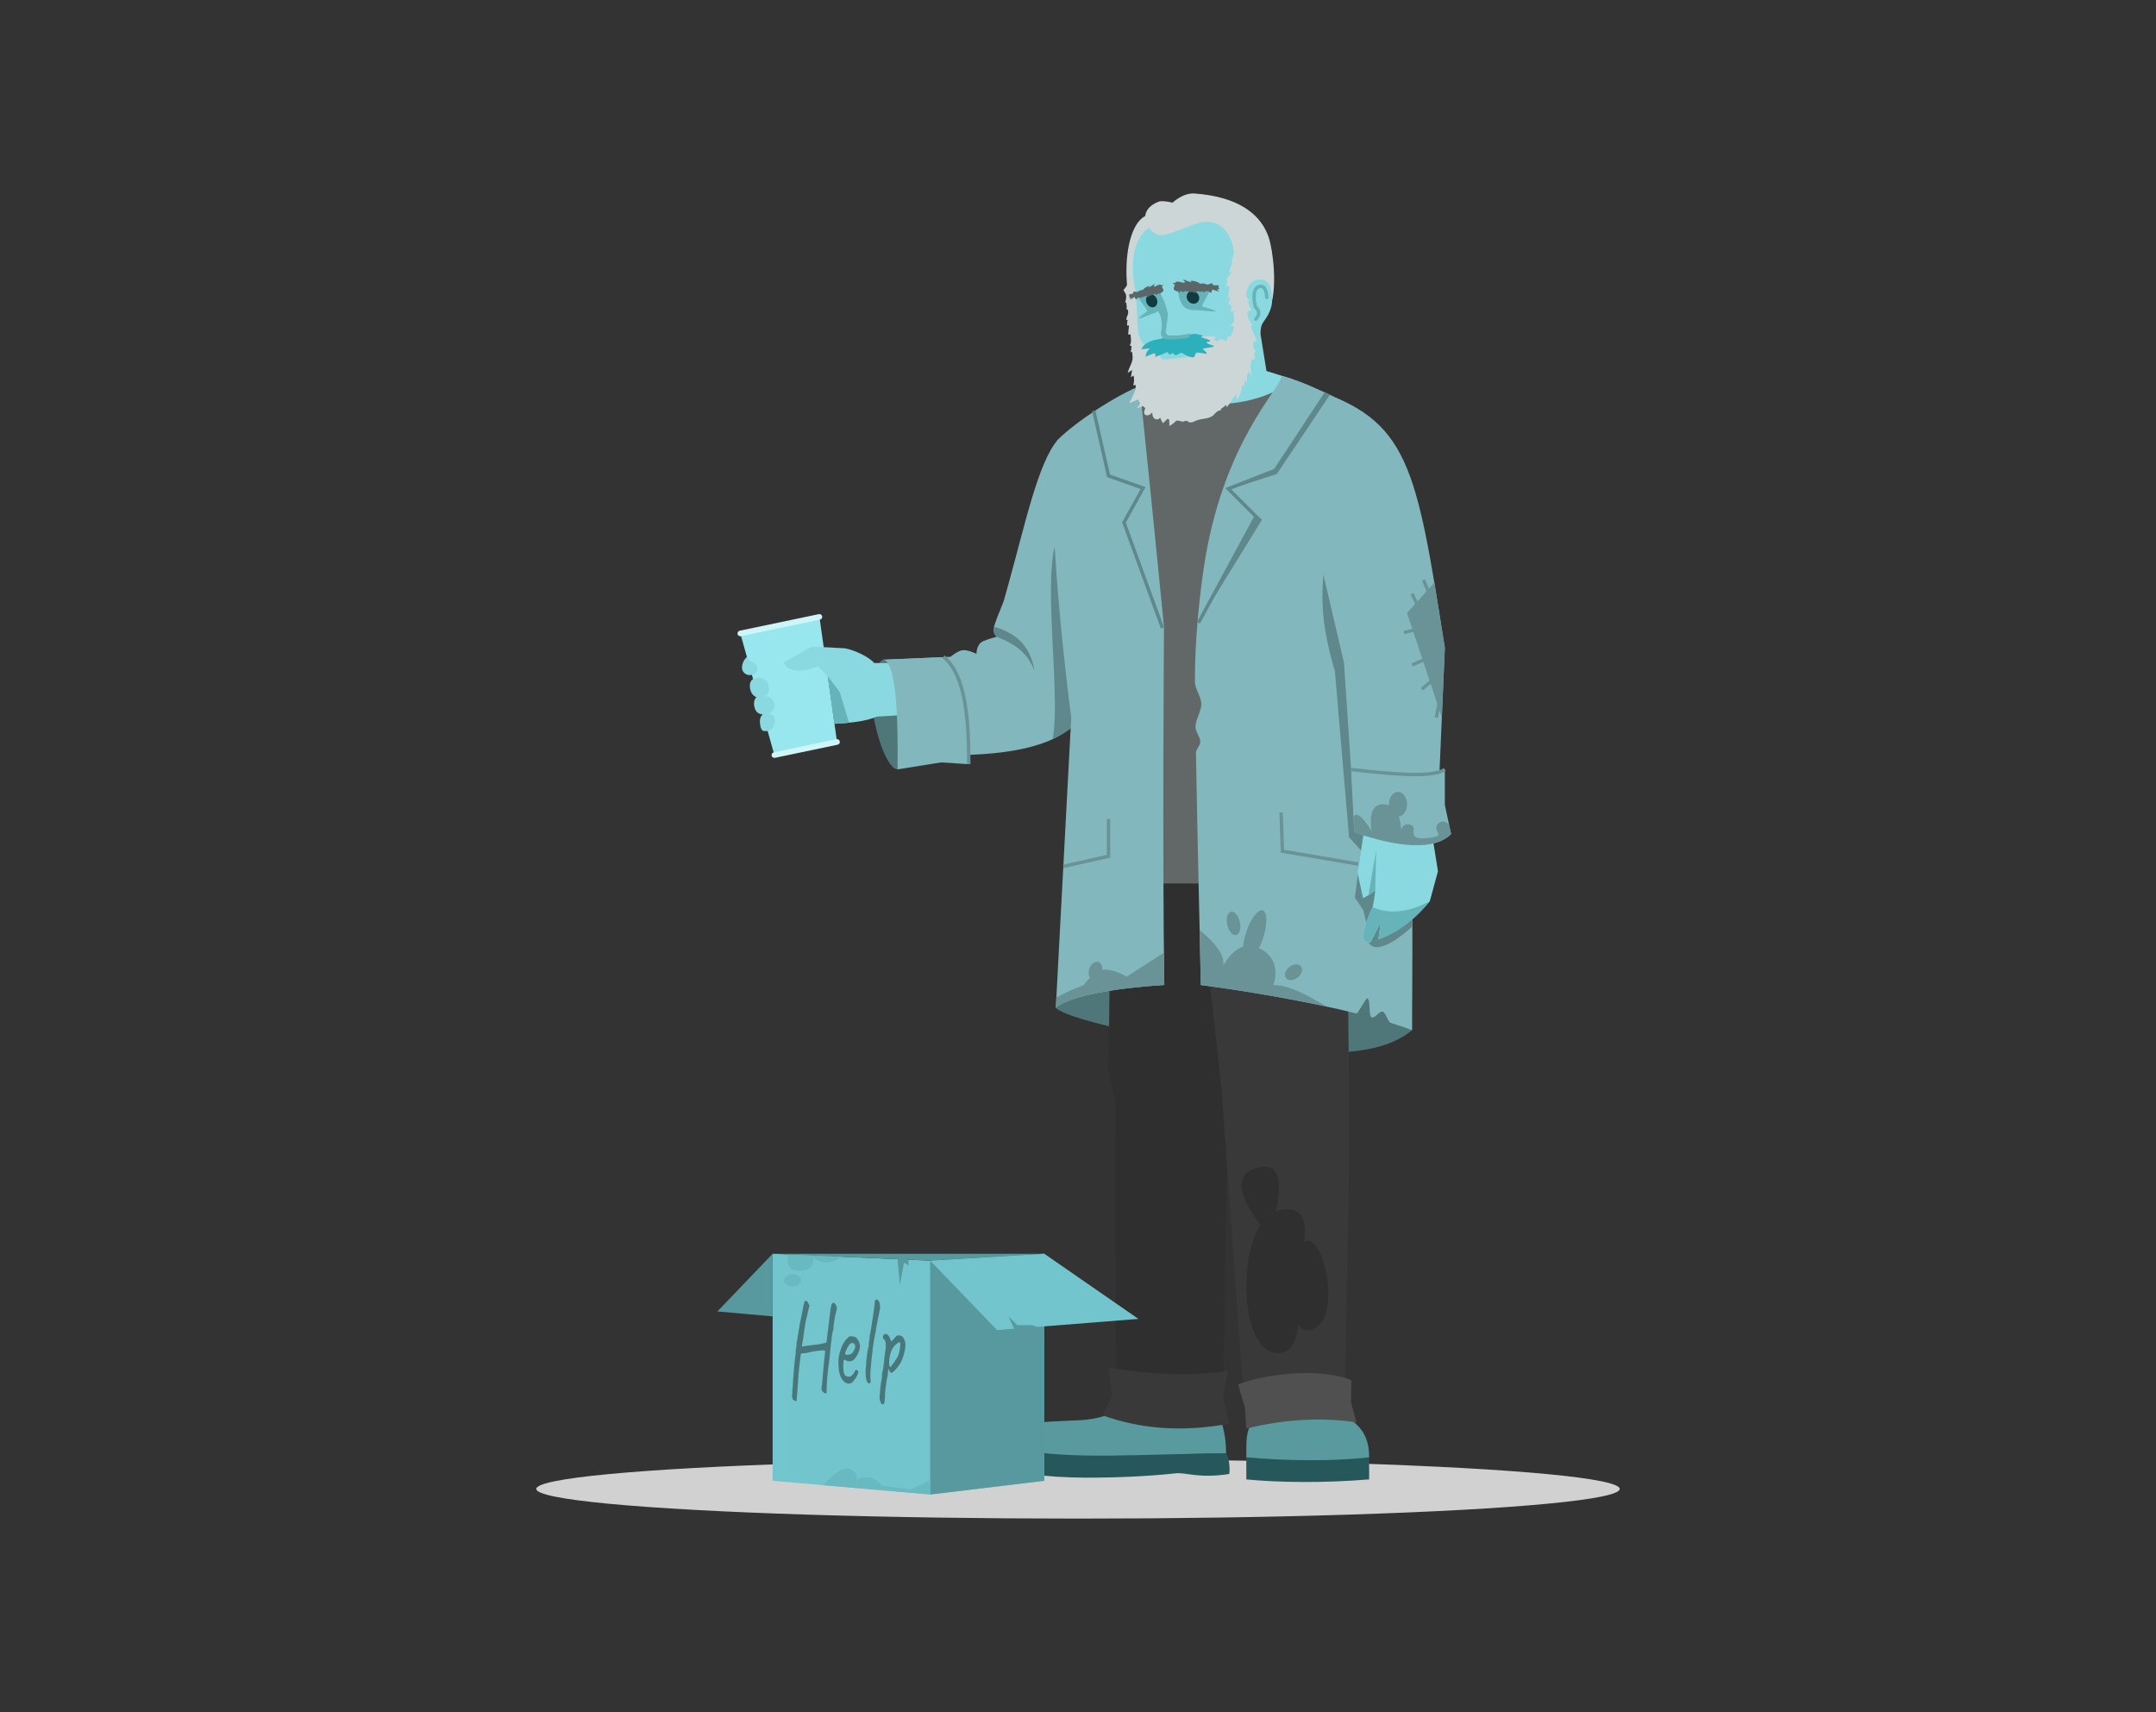 <svg xmlns="http://www.w3.org/2000/svg" enable-background="new 0 0 6297 5000" viewBox="0 0 6297 5000" id="Homelessmanbegformoney"><rect x="0" y="0" width="6297" height="5000" fill="#333333" stroke="none"/><g fill="#000000" class="color000000 svgShape"><g fill="#000000" class="color000000 svgShape"><ellipse cx="3148.5" cy="4348.323" fill="#d1d1d1" rx="1582.204" ry="86.677" class="colord1d1d1 svgShape"></ellipse></g><g fill="#000000" class="color000000 svgShape"><g fill="#000000" class="color000000 svgShape"><g fill="#000000" class="color000000 svgShape"><g fill="#000000" class="color000000 svgShape"><path fill="#82b8bd" d="M3237.695,1840.697l-147.077-557.614c-58.003,64.866-96.975,249.325-143.533,416.387
						c-4.75,17.045-10.246,36.092-15.042,54.157c-1.498,5.645-20.035,49.632-23.966,61.79c-4.797,14.835-11.745,29.72,2.825,44.289
						c0,0-22.632,5.465-39.968,13.076c-17.335,7.611-19.656,32.745-18.547,36.938c0,0-25.6-12.835-40.979-10.797
						c-15.38,2.035-35.278,19.253-35.278,19.253l-197.67,8.51c50.644-1.39,127.651,140.443,137.267,276.314
						c0,0,281.962,21.159,399.324-68.364c74.267-56.651,107.021-122.349,122.48-205.422L3237.695,1840.697z" class="colorbd9e82 svgShape"></path></g><g fill="#000000" class="color000000 svgShape"><path fill="#5e888c" d="M3074.488,2158.632c28.988-149.668-53.264-591.679,44.843-622.23l91.803,480.292
						C3190.172,2087.133,3126.674,2134.307,3074.488,2158.632z" class="color8c6f5e svgShape"></path></g></g><g fill="#000000" class="color000000 svgShape"><path fill="#5e888c" d="M2910.902,1859.705c56.573,22.328,89.029,46.6,110.322,98.825
					c-11.953-76.657-58.675-111.165-117.76-128.266C2899.777,1844.661,2904.467,1852.832,2910.902,1859.705z" class="color8c6f5e svgShape"></path></g><g fill="#000000" class="color000000 svgShape"><path fill="#4f777a" d="M2578.46,1926.688c142.416,10.721,104.834,267.439,43.028,320.18
					C2574.862,2246.876,2502.522,1977.694,2578.46,1926.688z" class="color7a5c4f svgShape"></path></g><g fill="#000000" class="color000000 svgShape"><g fill="#000000" class="color000000 svgShape"><path fill="#8bd9e0" d="M2487.548,1934.679c7.406,2.533,208.608,2.038,216.418,1.512
						c28.558-1.921,27.162,147.116,22.188,146.75l-220.17,13.073L2487.548,1934.679z" class="colore09c8b svgShape"></path></g><g fill="#000000" class="color000000 svgShape"><g fill="#000000" class="color000000 svgShape"><g fill="#000000" class="color000000 svgShape"><polygon fill="#99e7ee" points="2444.723 2166.858 2261.745 2205.181 2162.239 1849.95 2393.321 1801.553" class="coloreec099 svgShape"></polygon></g><g fill="#000000" class="color000000 svgShape"><path fill="#cef5f8" d="M2261.734,2213.374c-3.792,0-7.198-2.653-8.01-6.514c-0.924-4.432,1.911-8.772,6.338-9.701
								l182.981-38.318c4.447-0.919,8.767,1.916,9.701,6.338c0.923,4.432-1.911,8.771-6.338,9.7l-182.981,38.318
								C2262.858,2213.315,2262.292,2213.374,2261.734,2213.374z" class="colorf8e8ce svgShape"></path></g><g fill="#000000" class="color000000 svgShape"><path fill="#cef5f8" d="M2162.227,1858.144c-3.792,0-7.199-2.653-8.01-6.514c-0.923-4.428,1.911-8.772,6.338-9.7
								l231.083-48.396c4.422-0.924,8.771,1.916,9.7,6.338c0.924,4.427-1.911,8.772-6.338,9.701l-231.083,48.395
								C2163.351,1858.085,2162.784,1858.144,2162.227,1858.144z" class="colorf8e8ce svgShape"></path></g></g><g fill="#000000" class="color000000 svgShape"><path fill="#8bd9e0" d="M2554.287,1938.347c-8.888-15.237-52.99-38.779-86.733-45.059l-96.528-5.01l-81.224,46.291
							c8.734,34.028,69.903,25.421,98.806,11.516l29.07,28.564l19.586,139.199c89.265-4.217,127.04-18.335,141.197-32.493
							L2554.287,1938.347z" class="colore09c8b svgShape"></path></g><g fill="#000000" class="color000000 svgShape"><path fill="#8bd9e0" d="M2213.014,1979.637c35.917-5.514,43.468,46.913,18.623,54.241
							c27.317-5.599,46.208,34.12,12.034,51.679c33.825-2.716,18.074,49.245-0.897,49.245c-11.215,0-18.094,3.694-21.929-14.427
							c-5.905-27.906,7.549-34.254,7.549-34.254s-18.232,1.993-24.18-18.559c-6.578-22.732,5.236-31.392,5.236-31.392
							s-13.136-3.99-17.626-20.755c-6.802-25.395,7.697-32.373,7.697-32.373L2213.014,1979.637z" class="colore09c8b svgShape"></path></g><g fill="#000000" class="color000000 svgShape"><path fill="#8bd9e0" d="M2190.616,1930.357c38.12,13.636,18.548,44.663-4.326,40.994
							c-6.209-0.252-23.267-8.144-18.246-29.726c3.641-15.648,13.43-23.005,13.43-23.005L2190.616,1930.357z" class="colore09c8b svgShape"></path></g><g fill="#000000" class="color000000 svgShape"><path fill="#66b3b9" d="M2417.677,1974.648l34.897,46.282l27.189,89.816c-14.46,1.601-28.675,2.725-42.5,3.101
							L2417.677,1974.648z" class="colorb96f66 svgShape"></path></g></g></g><g fill="#000000" class="color000000 svgShape"><path fill="#82b8bd" d="M2578.46,1926.688l178.356-7.679c58.918,58.918,72.656,155.814,72.656,312.709l-80.695-5.171
					l-127.289,20.32C2623.093,2105.547,2619.243,1928.037,2578.46,1926.688z" class="colorbd9e82 svgShape"></path></g><g fill="#000000" class="color000000 svgShape"><path fill="#699397" d="M2834.477,2231.725l-10.009-0.01c0.078-124.064-8.425-257.902-72.111-309.909l6.333-7.75
					C2825.44,1968.564,2834.56,2098.947,2834.477,2231.725z" class="color977a69 svgShape"></path></g></g><g fill="#000000" class="color000000 svgShape"><path fill="#4f777a" d="M3083.709,2943.303c283.973-272.851,720.235-196.05,1040.594,65.259
				c-83.018,67.74-209.064,71.505-375.584,62.444C3471.187,3055.904,3122.834,2982.428,3083.709,2943.303z" class="color7a5c4f svgShape"></path></g><g fill="#000000" class="color000000 svgShape"><g fill="#000000" class="color000000 svgShape"><g fill="#000000" class="color000000 svgShape"><path fill="#ffffff" d="M3475.836,3945.103l4.482,44.95c2.967,29.747,15.35,58.001,35.576,81.177l9.331,10.69
						c0,91.908-108.898,127.17-197.835,32.346l14.166-258.383L3475.836,3945.103z" class="colorffffff svgShape"></path></g><g fill="#000000" class="color000000 svgShape"><g fill="#000000" class="color000000 svgShape"><path fill="#599a9f" d="M3525.226,4081.92c30.841,32.008,55.782,83.14,55.782,162.906
							c-306.808,0-410.539,46.012-613.615-14.166c12.063-82.791,37.208-75.785,183.171-82.791
							c161.424-7.746,139.888-102.941,190.993-65.949C3437.169,4153.449,3516.369,4163.807,3525.226,4081.92z" class="color9f5959 svgShape"></path></g><g fill="#000000" class="color000000 svgShape"><path fill="#26575b" d="M3590.208,4304.694c-88.728,13.872-127.382-5.208-156.817-1.916
							c-84.494,9.452-188.004,12.81-253.521,12.68c-146.166-0.29-212.478-16.322-212.478-27.62v-57.178
							c158.282,35.35,375.013,14.165,613.617,14.165C3587.489,4251.305,3593.804,4283.49,3590.208,4304.694z" class="color5b2626 svgShape"></path></g></g></g><g fill="#000000" class="color000000 svgShape"><g fill="#000000" class="color000000 svgShape"><path fill="#2f2f2f" d="M3237.695,2096.014l8.896,286.795l-8.896,742.18l19.551,92.33l2.139,861.271
						c89.75,41.634,233.518,35.129,312.5,1.562l15.637-901.04l93.431-1073.641L3237.695,2096.014z" class="color2f2f2f svgShape"></path></g><g fill="#000000" class="color000000 svgShape"><path fill="#393939" d="M3220.613,4133.572c112.347,40.385,235.592,49.273,370.641,24.035l-19.369-77.457l14.424-76.826
						c-106.497,16.238-215.269,12.187-348.613-9.411l10.2,79.999L3220.613,4133.572z" class="color393939 svgShape"></path></g></g></g><g fill="#000000" class="color000000 svgShape"><g fill="#000000" class="color000000 svgShape"><g fill="#000000" class="color000000 svgShape"><path fill="#26575b" d="M3640.102,4320.514c93.234,9.304,227.41,10.905,358.728,0v-64.377
						c-123.663,6.115-261.099,8.49-358.728,0V4320.514z" class="color5b2626 svgShape"></path></g><g fill="#000000" class="color000000 svgShape"><path fill="#599a9f" d="M3998.829,4256.139c0-118.389-91.394-104.189-113.433-182.226l-188.052,7.414l-37.574,71.661
						c-21.631,24.105-19.669,56.348-19.669,103.15C3758.454,4266.459,3890.193,4268.057,3998.829,4256.139z" class="color9f5959 svgShape"></path></g></g><g fill="#000000" class="color000000 svgShape"><g fill="#000000" class="color000000 svgShape"><path fill="#393939" d="M3449.25,2112.861l118.571,1067.737l62.208,871.758
						c77.861,25.047,253.241,55.803,298.029,28.091l12.178-674.577v-219.888l-11.699-1073.121H3449.25z" class="color393939 svgShape"></path></g><g fill="#000000" class="color000000 svgShape"><path fill="#505050" d="M3616.162,4042.889c115.799-41.882,268.524-41.422,330.667-11.556l-0.975,64.53l15.932,58.354
						c-90.222-14.777-204.051-11.407-321.73,17.92l-3.769-59.746L3616.162,4042.889z" class="color505050 svgShape"></path></g></g><g fill="#000000" class="color000000 svgShape"><path fill="#2f2f2f" d="M3736.93,3534.314c-123.885,27.967-125.953,382.204-23.024,413.898
					c102.929,31.695,78.503-171.525,78.503-171.525s-28.568,132.302,43.387,104.407s43.387-214.407,0-249.831
					s-43.387,59.729-43.387,59.729S3860.813,3506.349,3736.93,3534.314z" class="color2f2f2f svgShape"></path></g><g fill="#000000" class="color000000 svgShape"><path fill="#2f2f2f" d="M3671.924,3410.107c119.558-32.557,33.938,194.946,33.938,194.946
					S3552.365,3442.665,3671.924,3410.107z" class="color2f2f2f svgShape"></path></g></g><g fill="#000000" class="color000000 svgShape"><polygon fill="#626767" points="3748.719 2580.043 3290.313 2580.043 3290.313 1146.978 3734.032 1098.597" class="color676462 svgShape"></polygon></g><g fill="#000000" class="color000000 svgShape"><path fill="#8bd9e0" d="M3673.313,924.778l25.666,158.782l77.043,24.016c0,0-81.065,84.731-275.127,71.849
				c-122.425-8.127-214.892-15.417-214.892-15.417l128.037-85.574L3673.313,924.778z" class="colore09c8b svgShape"></path></g><g fill="#000000" class="color000000 svgShape"><g fill="#000000" class="color000000 svgShape"><path fill="#82b8bd" d="M3362.748,1460.074c-13.587-135.958-31.129-300.587-31.129-300.587l8.47-37.02
					c-81.811,31.769-200.567,111.713-249.469,160.616c-33.77,40.805-11.385,428.531,38.087,812.932l-44.998,847.288
					c35.596-35.596,188.976-59.195,316.865-66.782c-5.848-392.714-0.909-1046.604-0.909-1046.604
					S3369.603,1528.662,3362.748,1460.074z" class="colorbd9e82 svgShape"></path></g><g fill="#000000" class="color000000 svgShape"><path fill="#82b8bd" d="M3931.008,1175.989c-116.144-58.015-154.986-68.413-154.986-68.413l-31.922-9.951
					c-13.232,47.876-162.902,189.876-222.225,523.505c-17.09,96.107-33.111,255.963-31.858,370.652
					c0.229,20.943,18.256,42.128,18.539,63.515c0.301,22.675-17.139,45.58-16.782,68.708c0.215,13.96,13.696,27.999,13.93,42.111
					c0.18,10.892-12.893,21.826-12.703,32.803c3.734,215.897,9.344,447.793,14.253,677.881
					c132.788,17.434,309.267,46.956,454.523,82.896c4.449,1.1,27.112-44.927,31.5-43.813c10.646,2.699,2.864,52.566,13.11,55.333
					c11.059,2.985,21.866-19.758,32.384-16.701c7.796,2.267,15.433,30.318,22.894,32.622c22.639,6.987,43.664,14.139,62.638,21.421
					C4122.682,2812.971,4155.795,1288.272,3931.008,1175.989z" class="colorbd9e82 svgShape"></path></g><g fill="#000000" class="color000000 svgShape"><path fill="#699397" d="M3507.253,2876.803l-3.516-161c49.268,40.715,74.155,76.057,69.111,104.808
					c0,0,40.337-85.509,108.104-49.73c67.767,35.779,38.042,105.923,38.042,105.923c50.924-0.276,104.107,33.868,156.97,63.12
					C3755.533,2914.736,3632.995,2893.082,3507.253,2876.803z" class="color977a69 svgShape"></path></g><g fill="#000000" class="color000000 svgShape"><ellipse cx="3664.394" cy="2731.594" fill="#699397" rx="26.092" ry="76.284" transform="scale(-1) rotate(18.089 17159.863 -23020.043)" class="color977a69 svgShape"></ellipse></g><g fill="#000000" class="color000000 svgShape"><ellipse cx="3602.889" cy="2696.662" fill="#699397" rx="18.798" ry="34.932" transform="rotate(-12.562 3603.247 2696.852)" class="color977a69 svgShape"></ellipse></g><g fill="#000000" class="color000000 svgShape"><ellipse cx="3777.744" cy="2839.617" fill="#699397" rx="27.789" ry="19.638" transform="rotate(142.111 3777.83 2839.533)" class="color977a69 svgShape"></ellipse></g><g fill="#000000" class="color000000 svgShape"><path fill="#699397" d="M3400.574,2876.52l-1.299-94.025l-108.962,69.849c0,0-57.249-36.007-87.662-12.726
					s-36.558,36.903-36.558,36.903l-42.459,17.248l-38.313,19.182l-1.612,30.352
					C3138.106,2904.668,3256.92,2886.547,3400.574,2876.52z" class="color977a69 svgShape"></path></g><g fill="#000000" class="color000000 svgShape"><ellipse cx="3199.716" cy="2835.521" fill="#699397" rx="19.095" ry="27.378" transform="scale(-1) rotate(18.089 17812.87 -20100.78)" class="color977a69 svgShape"></ellipse></g></g><g fill="#000000" class="color000000 svgShape"><g fill="#000000" class="color000000 svgShape"><path fill="#5e888c" d="M4124.115,2706.424c0,0-149.146,142.174-133.31-11.938l-9.12-36.384l-24.713-37.141
					l18.242-136.987l-34.979-38.619l-41.384-484.415c-43.626-149.521-42.612-229.665-25.187-351.391l250.449,464.483V2706.424z" class="color8c6f5e svgShape"></path></g><g fill="#000000" class="color000000 svgShape"><g fill="#000000" class="color000000 svgShape"><path fill="#8bd9e0" d="M4031.57,2366.516l11.903-68.846l142.617-13.105l-14.505,83.889l28.272,175.969l-23.873,87.641
						l-39.847,37.389c-11.041,18.167-67.89,56.447-110.536,74.454l6.706-49.212l-29.355,57.061c-0.108,0.027-0.217,0.054-0.326,0.08
						c-11.808,2.886-22.7-7.471-20.703-19.461c3.242-19.458,10.702-51.809,27.244-82.977c3.748-17.239,5.851-33.396,7.367-49.198
						c-9.491,8.477-21.747,16.094-35.527,22.635l-15.805-72.605l16.766-110.949
						C3981.969,2439.28,4015.166,2385.303,4031.57,2366.516z" class="colore09c8b svgShape"></path></g><g fill="#000000" class="color000000 svgShape"><path fill="#66b3b9" d="M4009.168,2649.397c44.572,19.05,97.691,18.871,166.817-17.334
						c0,0-60.563,82.386-150.383,111.843l6.706-49.212l-29.355,57.061c-0.108,0.027-0.217,0.054-0.326,0.08
						c-11.808,2.886-22.7-7.471-20.703-19.461C3985.166,2712.916,3992.626,2680.565,4009.168,2649.397z" class="colorb96f66 svgShape"></path></g><g fill="#000000" class="color000000 svgShape"><path fill="#66b3b9" d="M4016.604,2600.188l2.688-116.215l-22.561,130.49
						C4003.722,2610.427,4010.346,2605.668,4016.604,2600.188z" class="colorb96f66 svgShape"></path></g></g><g fill="#000000" class="color000000 svgShape"><path fill="#82b8bd" d="M3824.635,1134.073c292.457,89.358,311.336,227.71,395.314,757.81l-20.943,484.851
					c-52.421,26.679-192.042,25.569-243.881,3.478l-29.777-445.026l-70.561-301.662
					C3841.782,1537.751,3743.886,1244.87,3824.635,1134.073z" class="colorbd9e82 svgShape"></path></g><g fill="#000000" class="color000000 svgShape"><path fill="#82b8bd" d="M3946.234,2247.326l8.891,183.14c127.081,44.366,234.427,54.136,283.091,5.472l-18.267-85.296
					l-0.001-103.316C4181.73,2272.602,4065.314,2260.599,3946.234,2247.326z" class="colorbd9e82 svgShape"></path></g><g fill="#000000" class="color000000 svgShape"><path fill="#699397" d="M4238.216,2435.938c-48.664,48.664-156.01,38.895-283.091-5.472l-2.133-43.928
					c9.706-20.558,30.494,5.515,53.494,40.89c0,0-17.703-82.358,35.708-78.467c53.409,3.891,50.03,79.829,50.03,79.829
					s-0.52-26.702,26.697-20.149s-17.641,44.642,47.192,39.179s16.627-17.929,31.726-39.179c15.099-21.25,34.529,0,34.529,0
					L4238.216,2435.938z" class="color977a69 svgShape"></path></g><g fill="#000000" class="color000000 svgShape"><ellipse cx="4083.091" cy="2348.827" fill="#699397" rx="26.483" ry="36.113" class="color977a69 svgShape"></ellipse></g><g fill="#000000" class="color000000 svgShape"><path fill="#699397" d="M4134.577,2267.077c-49.949,0-115.097-6.553-188.894-14.778l1.104-9.95
					c103.56,11.548,232.441,25.906,270.398,0.802l5.522,8.347C4205.691,2262.752,4175.148,2267.077,4134.577,2267.077z" class="color977a69 svgShape"></path></g><g fill="#000000" class="color000000 svgShape"><polygon fill="#699397" points="4189.289 1701.519 4109.574 1790.262 4211.174 2095.04 4219.949 1891.883" class="color977a69 svgShape"></polygon></g><g fill="#000000" class="color000000 svgShape"><rect width="44.501" height="9.601" x="4144.258" y="1709.317" fill="#699397" transform="rotate(67.127 4166.266 1713.904)" class="color977a69 svgShape"></rect></g><g fill="#000000" class="color000000 svgShape"><polygon fill="#699397" points="4141.986 1782.993 4119.779 1736.138 4128.449 1732.022 4150.655 1778.878" class="color977a69 svgShape"></polygon></g><g fill="#000000" class="color000000 svgShape"><rect width="9.594" height="55.32" x="4122.667" y="1813.038" fill="#699397" transform="rotate(76.149 4127.524 1840.65)" class="color977a69 svgShape"></rect></g><g fill="#000000" class="color000000 svgShape"><rect width="9.595" height="62.939" x="4148.226" y="1897.745" fill="#699397" transform="rotate(65.883 4153.191 1929.384)" class="color977a69 svgShape"></rect></g><g fill="#000000" class="color000000 svgShape"><rect width="9.598" height="64.208" x="4172.874" y="1959.68" fill="#699397" transform="rotate(50.163 4177.446 1991.675)" class="color977a69 svgShape"></rect></g><g fill="#000000" class="color000000 svgShape"><polygon fill="#699397" points="4199.598 2096.943 4190.186 2095.086 4200.468 2042.85 4209.88 2044.707" class="color977a69 svgShape"></polygon></g></g><g fill="#000000" class="color000000 svgShape"><polygon fill="#5e888c" points="3504.766 1821.214 3495.97 1816.444 3662.291 1509.331 3578.505 1425.549 3721.34 1369.394 3869.486 1144.835 3877.843 1150.348 3727.946 1377.545 3596.381 1429.273 3674.645 1507.532" class="color8c6f5e svgShape"></polygon></g><g fill="#000000" class="color000000 svgShape"><polygon fill="#5e888c" points="3390.686 1835.914 3277.314 1525.506 3331.339 1428.096 3233.43 1393.55 3189.633 1200.814 3199.397 1198.596 3241.962 1385.946 3345.834 1422.593 3288.28 1526.366 3400.088 1832.483" class="color8c6f5e svgShape"></polygon></g><g fill="#000000" class="color000000 svgShape"><polygon fill="#699397" points="3966.242 2528.321 3740.662 2490.277 3736.758 2373.064 3746.756 2372.731 3750.397 2481.764 3967.904 2518.45" class="color977a69 svgShape"></polygon></g><g fill="#000000" class="color000000 svgShape"><polygon fill="#699397" points="3106.741 2535.104 3104.552 2525.341 3232.691 2496.64 3232.691 2391.703 3242.7 2391.703 3242.7 2504.654" class="color977a69 svgShape"></polygon></g><g fill="#000000" class="color000000 svgShape"><polygon fill="#5e888c" points="3668.466 1501.469 3685.922 1517.814 3500.365 1818.829" class="color8c6f5e svgShape"></polygon></g><g fill="#000000" class="color000000 svgShape"><polygon fill="#5e888c" points="3596.932 1427.411 3729.389 1384.196 3884.628 1152.292 3873.666 1147.593 3716.093 1379.594" class="color8c6f5e svgShape"></polygon></g><g fill="#000000" class="color000000 svgShape"><g fill="#000000" class="color000000 svgShape"><path fill="#ccd6d7" d="M3281.297,846.752c0,0,3.935,7.888,5.569,9.974c1.636,2.086,2.055,4.864,2.194,7.512
					c0.345,6.556-0.691,13.182-3.022,19.319c1.128-0.058,2.257-0.116,3.386-0.174c1.098,6.947,1.584,13.991,1.449,21.024
					c1.68,0.083,3.36,0.167,5.039,0.251c2.621,9.834-6.346,19.229-6.385,29.407c1.271,0.044,2.544,0.089,3.816,0.134
					c-1.051,5.499-1.633,11.087-1.738,16.685c1.949-0.471,4.026-0.405,5.942,0.188c-1.147,8.37-1.948,16.787-2.402,25.222
					c1.62,1.863,5.136-0.775,7.038,0.797c0.632,0.522,0.871,1.372,1.055,2.171c2.259,9.847,1.088,20.447-3.266,29.564
					c2.576,3.133,8.104,1.615,10.264-1.817c2.16-3.433,1.955-7.791,1.676-11.837c-1.711-24.832-3.422-49.663-5.134-74.495
					c-0.36-5.235-0.788-10.689-3.476-15.196c-1.19-1.995,2.208-4.255,0.86-6.147c-5.201-7.3-1.163-16.509-1.232-25.472
					s-2.868-18.296-4.013-27.187c-0.783-6.077,1.377-20.252-4.499-23.417C3294.444,833.167,3281.297,846.752,3281.297,846.752z" class="colord7d1cc svgShape"></path></g><g fill="#000000" class="color000000 svgShape"><path fill="#8bd9e0" d="M3298.125,784.485c-9.09,140.925,47.62,306.012,55.031,315.375
					c19.721,24.915,78.411,40.709,108.616,38.181c95.064-7.955,193.578-98.127,178.985-164.971l-37.627-331.776
					c-167.818-67.626-259.711-14.452-290.909,51.45C3291.132,727.243,3298.776,755.521,3298.125,784.485z" class="colore09c8b svgShape"></path></g><g fill="#000000" class="color000000 svgShape"><path fill="#ccd6d7" d="M3594.068,807.796c-6.49,10.155-4.309,77.004,4.298,89.252
					c8.606,12.248,49.448,59.95,82.919,40.73c51.603-29.631,42.607-159.305,31.37-213.639
					C3705.875,691.36,3600.557,797.641,3594.068,807.796z" class="colord7d1cc svgShape"></path></g><g fill="#000000" class="color000000 svgShape"><path fill="#ccd6d7" d="M3288.13,842.922c14.78,137.225,31.054,309.843,31.054,309.843
					c6.282,58.331,178.781,138.096,288.66,1.691c70.037-86.945,50.081-180.221,50.351-202.114l-33.188-49.433l-18.549,0.656
					c6.468,60.052-17.2,121.918-69.193,86.287c-13.458-9.223-51.876-7.53-60.041-6.387l-65.702,5.359
					c-24.966,2.689-24.081,24.849-45.568,27.164c-14.585,1.571-35.347-10.465-41.969-46.917L3288.13,842.922z" class="colord7d1cc svgShape"></path></g><g fill="#000000" class="color000000 svgShape"><path fill="#66b3b9" d="M3440.852,848.714c2.711,28.316,11.112,59.228,48.438,56.104l18.905-14.196l31.359-48.686
					L3440.852,848.714z" class="colorb96f66 svgShape"></path></g><g fill="#000000" class="color000000 svgShape"><path fill="#ccd6d7" d="M3323.983,969.071l-6.287-115.289c-24.429-98.111,1.101-193.447,67.626-196.403l-16.887-32.029
					C3285.709,622.514,3264.301,826.502,3323.983,969.071z" class="colord7d1cc svgShape"></path></g><g fill="#000000" class="color000000 svgShape"><path fill="#ccd6d7" d="M3712.51,770.581l-118.441,37.216c30.894-59.425-1.434-188.314-98.618-154.904
					c-91.645,31.505-105.889,49.918-137.964,14.86c-17.137-21.096-24.131-58.631,26.418-78.77
					c11.101-4.422,40.975,2.858,40.975,2.858s29.903-29.136,63.713-26.695C3748.457,583.91,3712.51,770.581,3712.51,770.581z" class="colord7d1cc svgShape"></path></g><g fill="#000000" class="color000000 svgShape"><path fill="#8bd9e0" d="M3389.836,1032.043c-4.375,24.041,9.207,18.243,69.081,11.794
					c52.055-5.607,58.265-31.836,58.265-31.836S3397.305,991.011,3389.836,1032.043z" class="colore09c8b svgShape"></path></g><g fill="#000000" class="color000000 svgShape"><path fill="#2cb1bc" d="M3352.674,1000.24c-8.691,4.66-16.246,11.407-19.001,19.553c8.28-0.443,16.552-1.267,24.76-2.466
					c-7.775,6.473-12.319,15.48-12.298,24.378c7.649-3.126,15.299-6.253,22.947-9.379c1.223-0.5,2.772-0.982,3.803-0.31
					c0.539,0.352,0.764,0.934,0.931,1.489c0.871,2.907,0.861,6.019-0.03,8.984c12.499-4.049,24.619-8.969,36.182-14.69
					c1.601,2.719,3.201,5.437,4.801,8.156c3.637-1.152,7.045-2.842,10.005-4.962c2.343,1.822,4.686,3.643,7.028,5.464
					c0.701,0.545,1.479,1.119,2.458,1.177c1.009,0.06,1.954-0.442,2.808-0.923c2.778-1.562,5.557-3.125,8.334-4.687
					c1.49-0.838,3.141-1.714,4.898-1.606c1.382,0.084,2.558,0.768,3.658,1.428c8.324,4.99,17.036,10.132,27.348,11.488
					c1.771,0.233,3.703,0.329,5.313-0.406c5.363-2.446,2.017-10.797,7.492-13.056c1.77-0.729,3.832-0.459,5.73-0.172
					c7.925,1.201,15.849,2.402,23.772,3.602c1.693-1.409,0.224-3.666-1.269-5.115c-3.404-3.306-6.809-6.612-10.213-9.917
					c9.493-1.55,18.985-3.101,28.479-4.651c2.209-0.36,5.121-1.642,4.338-3.334c-0.313-0.678-1.16-1.058-1.963-1.356
					c-6.195-2.305-13.716-3.115-18.031-7.4c-0.66-0.656-1.235-1.591-0.687-2.353c0.465-0.645,1.488-0.813,2.38-0.912
					c2.601-0.29,5.203-0.579,7.805-0.868c1.554-2.023-1.376-4.184-3.917-5.165c-7.256-2.803-14.762-5.198-22.45-7.163
					c2.343-3.534,5.659-4.974,5.659-4.974s-20.049-5.689-24.837-5.136c-23.983,2.768-47.938,6.219-72.033,7.293
					c-1.585,0.071-3.178,0.132-4.737,0.419c-1.511,0.278-2.962,0.763-4.405,1.242c-9.473,3.143-18.601,6.255-28.61,7.594
					C3369.739,992.759,3360.737,995.88,3352.674,1000.24z" class="colora99d9d svgShape"></path></g><g fill="#000000" class="color000000 svgShape"><path fill="#ccd6d7" d="M3300.196,1029.382c1.55-1.101,3.099-2.202,4.648-3.302c5.729,9.425,4.298,21.589,0.64,31.995
					s-9.331,20.12-11.814,30.867c4.286-2.78,8.573-5.56,12.86-8.34c-1.154,6.972-2.309,13.943-3.463,20.915
					c2.564-1.545,5.13-3.091,7.694-4.636c2.369,9.358,1.959,19.401-1.165,28.535c4.721-0.117,9.367-2.152,12.655-5.542
					c-5.674,20.113-13.927,39.496-24.492,57.526c11.887-4.054,23.346-9.357,34.129-15.794c1.586,11.901-3.886,24.477-13.674,31.429
					c8.762-3.019,17.524-6.038,26.286-9.057c4.069,7.657-6.148,17.629-1.732,25.091c2.332,3.94,7.929,4.849,12.22,3.252
					s7.575-5.056,10.697-8.405c-0.676,6.627,0.68,14.019,5.785,18.297s14.488,3.255,16.792-2.995
					c2.172,5.775,4.887,11.346,8.098,16.614c6.719-5.278,12.564-11.664,17.229-18.821c1.359,8.905,1.98,17.922,1.856,26.929
					c10.894-5.372,20.198-13.915,26.479-24.31c-1.048,5.509,4.048,10.852,9.619,11.492c5.571,0.64,11.023-2.391,14.88-6.463
					c-0.329,5.657,6.251,9.554,11.901,9.124c5.65-0.43,10.65-3.621,15.904-5.743c16.369-6.612,37.033-3.556,49.896-15.647
					c3.283-3.086,5.763-6.959,9.129-9.954c3.365-2.995,8.145-5.068,12.371-3.505c-0.952-9.277,3.735-18.909,11.623-23.883
					c2.713,4.27,4.564,9.084,5.412,14.071c11.796-12.333,20.272-27.811,24.311-44.392c3.937,7.348,5.712,15.838,5.051,24.148
					c10.959-14.461,16.568-32.884,15.53-50.998c1.074,4.83,3.685,9.306,7.361,12.618c-0.894-6.785-0.719-13.708,0.515-20.439
					c3.923,2.55,6.744,6.739,7.631,11.333c-2.283-12.417-1.598-25.37,1.984-37.476c3.939,4.132,7.878,8.264,11.816,12.396
					c-4.292-15.528-6.583-31.608-6.798-47.718c4.933,0.283,9.864,0.566,14.796,0.85c-0.47-7.395-0.939-14.79-1.41-22.185
					c-0.092,1.49,2.524,1.618,3.179,0.276c0.654-1.342-0.041-2.927-0.778-4.225c-4.021-7.073-9.625-13.241-16.28-17.922
					c-25.223,17.579-36.972,48.326-54.815,73.361c-12.971,18.198-29.421,33.609-46.152,48.423
					c-11.214,9.928-22.816,19.784-36.471,25.937c-14.516,6.541-30.678,8.573-46.596,8.9c-24.847,0.51-49.848-2.988-73.32-11.152
					c-24.779-8.618-49.388-24.386-57.935-49.189c-2.755-7.997-3.79-16.775-8.521-23.786c-2.739-4.059-6.596-7.312-9.027-11.562
					c-4.277-7.479-3.49-16.666-3.436-25.281c0.053-8.129,0.461-36.293-7.582-40.394
					C3304.719,1006.435,3305.46,1025.643,3300.196,1029.382z" class="colord7d1cc svgShape"></path></g><g fill="#000000" class="color000000 svgShape"><path fill="#66b3b9" d="M3385.026,851.28c19.124,27.29,26.357,66.949,26.357,66.949s-3.685,30.341-6.618,51.322
					c-0.586,4.193,5.689,10.506,11.467,10.563c0,0,19.854,0.164,34.906-1.357s22.12-4.696,22.12-4.696s4.994,5.293-1.474,11.094
					c-6.468,5.801-64.053,5.936-64.053,5.936c-10.269,0.844-18.398-11.363-16.965-18.791c8.042-41.673-1.239-79.162-59.803-95.07
					C3331.078,872.695,3352.114,855.879,3385.026,851.28z" class="colorb96f66 svgShape"></path></g><g fill="#000000" class="color000000 svgShape"><path fill="#66b3b9" d="M3479.333,904.821c0,0,42.533,2.858,52.556,3.989c6.352,0.717,12.811,1.373,19.103,0.245
					c-11.744-7.567-26.335-8.994-39.263-14.291c-0.26-0.107-0.534-0.226-0.695-0.457c-0.25-0.358-0.144-0.846-0.018-1.264
					c1.725-5.718,17.241-33.569,17.241-33.569l-14.036,8.204c0,0-16.338,15.872-27.037,19.455
					c-2.48,0.831-14.363,3.485-15.049,6.065c-0.818,3.082,12.069,7.473,12.069,7.473L3479.333,904.821z" class="colorb96f66 svgShape"></path></g><g fill="#000000" class="color000000 svgShape"><ellipse cx="3484.168" cy="868.245" fill="#103c40" rx="17.428" ry="19.556" transform="rotate(-41.286 3484.33 868.265)" class="color401022 svgShape"></ellipse></g><g fill="#000000" class="color000000 svgShape"><path fill="#66b3b9" d="M3387.828,850.978c6.816,28.161,6.606,60-20.013,63.764l-15.789-10.46l-34.318-41.899
					L3387.828,850.978z" class="colorb96f66 svgShape"></path></g><g fill="#000000" class="color000000 svgShape"><path fill="#66b3b9" d="M3374.764,912.924c0,0-29.159,10.58-35.946,13.522c-4.302,1.864-8.69,3.688-13.287,3.733
					c6.813-9.566,16.733-13.633,24.787-21.19c0.162-0.152,0.331-0.319,0.401-0.575c0.109-0.396-0.055-0.855-0.219-1.242
					c-2.249-5.291-17.912-26.623-17.912-26.623l10.981,5.509c0,0,14.359,9.405,22.481,10.961c1.883,0.36,10.66,0.789,11.61,3.193
					c1.135,2.872-7.056,9.533-7.056,9.533L3374.764,912.924z" class="colorb96f66 svgShape"></path></g><g fill="#000000" class="color000000 svgShape"><ellipse cx="3364.022" cy="878.474" fill="#103c40" rx="15.885" ry="19.556" transform="scale(-1) rotate(-23.771 -4173.831 15982.755)" class="color401022 svgShape"></ellipse></g><g fill="#000000" class="color000000 svgShape"><path fill="#5a6667" d="M3429.167,847.324c-0.026-0.387,0.526-0.66,0.817-0.404c2.49,2.081,5.428,3.621,8.556,4.485
					c0.089-0.724,0.179-1.447,0.268-2.171c2.032,2.722,4.704,4.963,7.738,6.49c-0.604-1.931-1.21-3.862-1.815-5.793
					c8.336,0.889,6.592,3.209,14.947,2.538c-3.3-1.655,2.97-0.29,0.58-3.104c6.689,1.712,13.488,3,20.341,3.854
					c-0.252-0.568-0.505-1.136-0.757-1.704c4.125,1.617,8.25,3.234,12.374,4.852c0.343-4.14,5.254-7.192,9.118-5.666
					c1.139,0.45,2.146,1.209,3.321,1.553c2.962,0.866,5.942-1.078,8.419-2.918c0.468,1.68,0.166,3.559-0.805,5.008
					c3.695-1.308,7.391-2.616,11.085-3.925c0.936-0.331,1.891-0.666,2.882-0.685c3.871-0.076,6.396,4.428,10.201,5.144
					c0.496,0.094,1.052,0.106,1.457-0.194c0.426-0.315,0.566-0.878,0.679-1.396c0.55-2.539,1.1-5.077,1.649-7.616
					c4.54,1.285,9.079,2.57,13.619,3.855c2.604,0.737,5.343,1.48,7.984,0.886c-2.803-0.907-5.24-2.897-6.689-5.462
					c2.392-0.7,4.892-1.028,7.383-0.969c-1.174-0.86-2.381-1.755-3.127-3.005c-0.747-1.25-0.924-2.959-0.03-4.109
					c0.609-0.783,1.722-1.541,1.353-2.462c-4.018-1.338-8.318-1.818-12.531-1.399c-1.297,0.129-2.623,0.34-3.889,0.028
					c-1.265-0.312-2.473-1.317-2.535-2.618c-0.029-0.595,0.179-1.2,0.034-1.778c-0.397-1.59-2.692-1.451-4.25-0.94
					c-3.008,0.984-6.015,1.969-9.022,2.953c-1.006,0.329-2.068,0.662-3.103,0.44c-0.675-0.145-1.274-0.514-1.883-0.839
					c-5.179-2.771-11.382-2.536-17.247-2.23c0.016,0.534,0.03,1.068,0.046,1.603c-7.51-7.167-18.508-8.959-28.786-10.416
					c1.713,0.724,2.389,3.18,1.287,4.679c-7.856-1.933-15.536-4.586-22.91-7.917c0.784,2.866,2.818,5.367,5.465,6.719
					c-0.494,2.607-4.016,3.126-6.633,2.689c-3.676-0.614-7.213-1.897-10.881-2.557s-7.648-0.637-10.886,1.211
					c0.724,0.913,1.937,1.413,3.093,1.275c-3.064,0.404-6.129,0.808-9.193,1.212c-0.452,0.06-0.957,0.149-1.223,0.521
					c-0.613,0.858,0.644,1.811,1.651,2.123c5.336,1.652,4.099,2.61,2.272,7.203C3428.229,839.793,3427.061,843.931,3429.167,847.324
					z" class="color675b5a svgShape"></path></g><g fill="#000000" class="color000000 svgShape"><path fill="#5a6667" d="M3397.829,850.429c-0.047-0.33-0.509-0.469-0.685-0.206c-1.512,2.157-3.455,3.933-5.656,5.171
					c-0.192-0.594-0.384-1.188-0.576-1.782c-1.058,2.621-2.68,4.942-4.696,6.723c0.121-1.723,0.242-3.445,0.364-5.168
					c-6.112,2.11-4.904,5.56-11.301,6.362c2.194-1.932-1.779-1.542-0.469-4.299c-4.734,2.534-9.622,4.729-14.625,6.567
					c0.091-0.519,0.183-1.038,0.273-1.557c-2.82,2.035-5.642,4.069-8.463,6.104c-0.973-3.426-5.191-5.189-7.833-3.274
					c-0.778,0.564-1.405,1.368-2.229,1.849c-2.077,1.213-4.653,0.066-6.833-1.077c-0.062,1.489,0.49,3.02,1.47,4.08
					c-3.003-0.496-6.007-0.992-9.011-1.487c-0.76-0.125-1.536-0.251-2.285-0.105c-2.922,0.569-4.043,4.77-6.779,5.994
					c-0.356,0.16-0.771,0.261-1.129,0.075c-0.375-0.195-0.578-0.646-0.752-1.063c-0.852-2.045-1.703-4.09-2.555-6.135
					c-3.19,1.823-6.381,3.646-9.571,5.469c-1.831,1.046-3.762,2.119-5.85,2.051c1.95-1.221,3.438-3.293,4.085-5.688
					c-1.918-0.197-3.854-0.064-5.717,0.393c0.734-0.916,1.486-1.865,1.832-3.038s0.183-2.64-0.688-3.46
					c-0.594-0.559-1.561-1.014-1.441-1.849c2.788-1.782,5.938-2.89,9.178-3.226c0.997-0.104,2.03-0.143,2.928-0.612
					c0.897-0.469,1.632-1.512,1.454-2.617c-0.081-0.505-0.342-0.98-0.333-1.489c0.023-1.402,1.773-1.66,3.033-1.486
					c2.431,0.336,4.861,0.672,7.292,1.008c0.813,0.112,1.669,0.218,2.408-0.138c0.481-0.231,0.869-0.64,1.271-1.013
					c3.414-3.176,8.117-3.993,12.58-4.696c0.08,0.452,0.161,0.903,0.242,1.355c4.406-7.256,12.365-10.561,19.84-13.466
					c-1.162,0.889-1.246,3.065-0.159,4.145c5.572-2.91,10.887-6.397,15.854-10.404c-0.095,2.539-1.191,4.975-2.948,6.544
					c0.822,2.111,3.56,1.972,5.451,1.177c2.657-1.118,5.095-2.775,7.737-3.93c2.645-1.154,5.641-1.786,8.393-0.762
					c-0.387,0.886-1.211,1.504-2.104,1.578c2.373-0.162,4.746-0.323,7.119-0.484c0.351-0.024,0.746-0.031,1.01,0.237
					c0.609,0.621-0.171,1.628-0.874,2.056c-3.727,2.262-2.631,2.865-0.465,6.429
					C3397.234,843.943,3398.827,847.231,3397.829,850.429z" class="color675b5a svgShape"></path></g><g fill="#000000" class="color000000 svgShape"><path fill="#ccd6d7" d="M3595.027,763.622c1.488-1.289,2.976-2.577,4.464-3.866c-1.021,8.927-6.862,27.676-9.808,36.165
					c3.23-0.481,9.306-2.942,9.306-2.942l-16.371,21.118c0,0,0.024,5.242,3.351,6.425c-2.074,6.185-4.334,12.308-6.774,18.358
					c3.267-3.645,8.501-5.407,13.307-4.479c-2.344,12.059-4.687,24.118-7.03,36.177c3.588-2.383,6.936-5.126,9.977-8.175
					c-3.367,9.047-6.053,18.347-8.027,27.797c2.619-0.202,5.238-0.403,7.856-0.604c1.527,6.581,1.418,13.535-0.315,20.064
					c4.055,1.413,9.008-0.626,10.893-4.484c-4.393,5.541-3.077,13.48-2.003,20.468s1.111,15.415-4.591,19.593
					c-2.065,1.513-5.056,4.03-3.218,5.813c0.43,0.417,1.03,0.595,1.602,0.771c6.358,1.961,12.218,5.523,16.886,10.266
					c-8.914,1.67-15.497,11.317-13.801,20.227c-5.037,0.271-10.075,0.542-15.113,0.812c-1.306,4.827-2.01,9.816-2.092,14.817
					c-5.912-1.557-10.504-7.225-16.617-7.316c-4.485-0.066-8.76,3.435-9.578,7.845c-2.088-3.52-11.236-5.303-11.236-5.303
					l3.761-9.094c0,0-21.826-4.142-35.643,0.342c4.288,1.009,8.629,2.038,12.532,4.081c4.248,2.223,7.801,5.554,11.211,8.924
					c7.213,7.125,14.562,14.925,24.321,17.67c10.137,2.851,21.325-0.492,29.652-6.937c8.327-6.445,14.113-15.658,18.438-25.258
					c5.129-11.383,8.468-23.853,7.464-36.298c-0.509-6.304-2.113-12.458-3.502-18.628c-3.888-17.274-6.112-34.922-6.636-52.621
					c-0.166-5.594-0.163-11.215-1.001-16.749c-0.636-4.195-1.749-8.305-2.452-12.489c-3.571-21.255,3.457-42.323,8.494-62.724
					c2.549-10.323,4.816-20.83,5.058-31.5c0.097-4.302-0.358-28.787-9.062-23.853c-3.52,1.995-4.629,12.146-5.756,15.604
					C3600.752,750.458,3598.097,757.138,3595.027,763.622z" class="colord7d1cc svgShape"></path></g><g fill="#000000" class="color000000 svgShape"><g fill="#000000" class="color000000 svgShape"><path fill="#8bd9e0" d="M3675.83,816.349c18.084-1.574,37.114,2.867,39.332,56.824
						c1.968,24.668-11.457,48.846-23.766,65.163c-17.889,23.713-0.735,41.967-22.038,43.822
						c-26.536,2.309-26.851-50.645-28.875-75.996C3640.483,906.161,3625.342,820.742,3675.83,816.349z" class="colore09c8b svgShape"></path></g><g fill="#000000" class="color000000 svgShape"><path fill="#66b3b9" d="M3667.666,937.053c-1.334,0-2.668-0.533-3.655-1.583c-1.886-2.009-1.783-5.175,0.226-7.066
						c0.072-0.073,7.677-7.35,6.855-14.983c-0.85-7.888-7.101-12.701-7.164-12.75c-0.879-0.665-1.544-1.627-1.837-2.693
						c-1.564-5.728-14.51-56.238,12.622-65.47c8.44-2.869,14.271-0.562,17.677,1.881c12.031,8.63,12.339,31.555,12.335,34.14
						c-0.006,2.761-2.244,4.99-5.005,4.99h-0.005c-2.762,0-4.999-2.243-4.999-5.004c0-5.229-1.505-21.229-8.166-25.994
						c-1.407-1.012-3.831-2.16-8.611-0.542c-14.929,5.083-9.939,38.528-6.577,51.884c2.795,2.551,8.654,8.938,9.681,18.482
						c1.363,12.652-9.51,22.939-9.975,23.369C3670.105,936.613,3668.883,937.053,3667.666,937.053z" class="colorb96f66 svgShape"></path></g></g><g fill="#000000" class="color000000 svgShape"><path fill="#ccd6d7" d="M3641.505,867.402c2.17,4.146,4.666,8.434,8.76,10.699c-1.872-0.454-3.728,1.216-4.185,3.087
					c-0.456,1.872,0.102,3.826,0.69,5.66c2.248,6.989,5.038,13.805,8.336,20.364c-3.752-0.005-7.504,0.42-11.159,1.265
					c-1.525,14.811,4.042,30.194,14.692,40.599c-0.988,1.456-3.288,1.311-4.526,2.562c-1.443,1.459-0.739,3.895,0.059,5.787
					c3.055,7.232,6.186,14.432,9.315,21.631c0.838,1.927,1.675,3.853,2.513,5.779c1.793,4.123,3.586,8.248,5.591,12.272
					c-6.452-0.259-12.96,0.986-18.86,3.607c-1.99-5.46-4.801-10.576-7.465-15.74c-1.656-3.211-3.268-6.467-4.322-9.922
					c-1.105-3.624-1.581-7.405-2.166-11.148c-3.04-19.443-9.152-38.385-10.92-57.985c-1.123-12.444-0.476-24.971,0.172-37.448
					c0.174-3.339,0.395-12.721,4.584-13.996C3636.732,853.222,3639.884,864.306,3641.505,867.402z" class="colord7d1cc svgShape"></path></g></g></g><g fill="#000000" class="color000000 svgShape"><g fill="#000000" class="color000000 svgShape"><polygon fill="#72c5cc" points="2256.595 4324.575 2716.765 4364.609 3050.176 4324.575 3050.176 3661.635 2716.765 3681.652 2256.595 3661.635" class="colorcc8a72 svgShape"></polygon></g><g fill="#000000" class="color000000 svgShape"><polygon fill="#57999e" points="3050.176 4324.575 2716.765 4364.609 2716.765 3681.652 3050.176 3661.635" class="color9e6357 svgShape"></polygon></g><g fill="#000000" class="color000000 svgShape"><polygon fill="#72c5cc" points="2716.765 3681.652 2912.085 3884.437 3324.976 3851.796 3050.176 3661.635" class="colorcc8a72 svgShape"></polygon></g><g fill="#000000" class="color000000 svgShape"><polygon fill="#57999e" points="2256.595 3661.635 2095.233 3830.015 2256.595 3844.427" class="color9e6357 svgShape"></polygon></g><g fill="#000000" class="color000000 svgShape"><polygon fill="#57999e" points="3050.176 3661.635 2256.595 3661.635 2716.765 3681.652" class="color9e6357 svgShape"></polygon></g><g fill="#000000" class="color000000 svgShape"><polygon fill="#57999e" points="2653.386 3678.896 2653.386 3696.038 2640.428 3687.467 2628.186 3753.031 2621.504 3677.508" class="color9e6357 svgShape"></polygon></g><g fill="#000000" class="color000000 svgShape"><path fill="#68b9c0" d="M2455.811,3670.301c0,0-13.309,16.425-41.813,16.425c-28.504,0-38.525-15.082-38.525-15.082
				s7.707,39.836-40.328,39.836c-48.035,0-32.191-47.828-32.191-47.828L2455.811,3670.301z" class="colorc07e68 svgShape"></path></g><g fill="#000000" class="color000000 svgShape"><ellipse cx="2314.678" cy="3739.358" fill="#68b9c0" rx="24.896" ry="17.613" class="colorc07e68 svgShape"></ellipse></g><g fill="#000000" class="color000000 svgShape"><path fill="#68b9c0" d="M2404.377,4337.432c0,0,50.267-57.822,76.979-47.883s20.193,36.029,20.193,36.029
				s1.901-11.471,29.504-11.471c27.602,0,43.484,24.56,43.484,24.56l84.484,11.144l57.744-26.926v41.725L2404.377,4337.432z" class="colorc07e68 svgShape"></path></g><g fill="#000000" class="color000000 svgShape"><polygon fill="#57999e" points="2963.693 3884.437 2945.311 3843.662 2971.222 3870.035 3014.715 3870.035 3031.598 3877.137" class="color9e6357 svgShape"></polygon></g><g fill="#000000" class="color000000 svgShape"><g fill="#000000" class="color000000 svgShape"><path fill="#48777b" d="M2324.317,4091.404c-1.008-0.402-2.08-0.534-3.206-0.419c-2.005-0.534-3.721-1.97-5.158-4.289
					c-1.426-2.331-2.284-5.087-2.573-8.268c-0.15-1.723-0.193-3.083-0.129-4.077c0.418-0.774,0.697-2.727,0.826-5.833
					c0.129-3.111,0.075-5.873-0.14-8.331c0.344-1.521,0.611-3.088,0.794-4.719c0.171-1.625,0.375-3.938,0.6-6.93
					c0.322-10.915,1.673-29.361,4.064-55.336c2.38-25.974,4.053-39.874,5.039-41.711l-0.364-4.048
					c-0.075-0.735-0.043-2.222,0.086-4.461c0.128-2.239,0.632-4.64,1.544-7.212c0.386-3.002,0.654-5.937,0.793-8.801
					c0.15-2.854,0.247-5.029,0.269-6.518c0.547-1.297,1.297-5.08,2.284-11.367c0.976-6.281,1.619-10.433,1.93-12.441
					c0.708-4.771,1.629-10.381,2.766-16.8c1.126-6.431,1.93-10.656,2.402-12.677l-0.172-1.844c0.279-0.521,0.901-3.117,1.866-7.797
					c0.965-4.679,1.791-8.657,2.466-11.941c0.783-4.036,2.852-14.52,6.208-31.439c0.333-1.77,0.901-3.985,1.727-6.672
					c0.815-2.682,1.179-4.519,1.094-5.5c0.482-1.774,1.544-2.756,3.152-2.917c1.458-0.155,3.013,0.493,4.696,1.923
					c1.673,1.441,3.024,3.336,4.053,5.707l2.949,5.633l-6.326,27.369c-1.855,6.631-3.399,12.964-4.643,19.033
					c-1.244,6.068-1.822,9.594-1.737,10.569c-0.418,2.521-1.222,7.677-2.391,15.462c-1.179,7.791-2.091,14.445-2.723,19.945
					c-0.483,3.767-1.104,7.723-1.866,11.885c-0.761,4.156-1.308,7.125-1.641,8.894c-0.9,4.541-1.319,7.056-1.276,7.544
					c-0.097-0.976,9.542-2.469,28.907-4.467c3.066-0.315,8.502-0.999,16.308-2.05c7.795-1.05,12.652-1.923,14.54-2.618l12.427-3.135
					l4.814-38.72c0.847-8.744,2.895-25.768,6.154-51.099c1.469-10.788,2.799-17.787,3.967-21.008c1.18-3.209,2.81-4.92,4.922-5.139
					c0.804-0.086,2.016,0.339,3.656,1.292c1.619,0.941,2.766,2.245,3.398,3.91c2.016,2.515,3.163,5.242,3.431,8.182
					c0.3,3.438-0.557,8.354-2.595,14.743c-1.458,5.346-3.345,15.313-5.607,29.891c-0.858,6.769-1.405,10.661-1.641,11.672
					c0.461,5.15,0,9.031-1.383,11.649c-0.568,1.045-1.383,4.656-2.455,10.822c-1.072,6.178-1.565,9.761-1.479,10.736
					c0.182,1.958,0.128,4.128-0.15,6.505c-0.268,2.377-0.687,4.1-1.233,5.139l-0.912,9.003c-2.841,31.71-5.34,53.739-7.484,66.072
					c0.118,1.234-0.097,3.485-0.611,6.746c-0.536,3.272-0.729,5.518-0.622,6.746c-0.171,1.745-0.589,5.253-1.244,10.519
					c-0.675,5.259-0.954,8.388-0.868,9.363c-0.086,2.733-0.343,7.08-0.783,13.074c-0.922,16.908-1.318,26.105-1.179,27.576
					c-0.279,0.521-0.74,0.82-1.394,0.884c-0.643,0.068-1.684-0.195-3.12-0.787c-1.437-0.597-2.498-1.108-3.195-1.532
					c-4.149-2.785-6.422-6.265-6.798-10.433c-0.247-2.687,0.172-6.321,1.223-10.88c0.375-1.27,1.19-9.404,2.444-24.372l0.955-13.831
					c0.611-4.02,1.748-15.881,3.399-35.603c1.394-15.227,2.219-23.104,2.509-23.638l-0.332-3.674
					c-0.59-1.172-6.53-1.178-17.831-0.012c-12.749,1.314-24.361,3.502-34.826,6.563l-11.387,1.171l-6.283,0.648
					c-0.568,2.785-2.005,14.377-4.321,34.776c-2.316,20.404-3.484,33.19-3.517,38.393c-0.396,8.204-1.158,19.601-2.294,34.189
					c-1.126,14.59-2.038,25.263-2.734,32.015C2326,4092.088,2325.325,4091.783,2324.317,4091.404z" class="color7b4f48 svgShape"></path></g><g fill="#000000" class="color000000 svgShape"><path fill="#48777b" d="M2480.496,4040.771c-4.031,0.413-7.999-0.666-11.891-3.221
					c-3.893-2.572-7.291-6.304-10.176-11.195c-2.444-3.709-4.375-7.964-5.79-12.77c-1.405-4.8-2.423-10.754-3.067-17.867
					c-0.214-2.445-0.504-7.36-0.847-14.749c-0.322-9.118,0.793-18.758,3.388-28.926c2.584-10.156,6.111-19.365,10.583-27.622
					c4.471-8.25,9.071-14.112,13.811-17.568c2.358-2.71,4.589-4.18,6.69-4.398c1.126-0.114,2.273-0.108,3.42,0.012
					c1.147,0.132,2.38,0.259,3.699,0.368c3.613,0.367,6.401,1.131,8.385,2.284c1.973,1.16,3.731,3.026,5.265,5.575
					c4.578,5.719,7.237,12.62,7.966,20.703c-0.107,5.949-2.005,12.953-5.672,20.997c-3.678,8.055-8.374,14.721-14.089,20.003
					c-2.767,1.773-6.015,2.848-9.725,3.232c-5.007,0.517-9.178-0.654-12.534-3.531c-1.512-0.586-2.681-0.832-3.485-0.752
					c-1.447,0.149-2.401,1.734-2.874,4.748c-0.45,3.02-0.665,8.486-0.59,16.392c-0.011,1.733,0.129,4.197,0.408,7.372
					c1.126,12.505,4.493,19.09,10.089,19.744c3.817,0.851,6.541,1.184,8.149,1.017c1.94-0.2,4.032-1.401,6.283-3.617l4.225-4.523
					c0.9-0.827,1.705-1.901,2.391-3.21c0.708-1.309,1.33-2.486,1.887-3.531c0.278-0.527,0.686-1.372,1.244-2.543
					c0.536-1.166,1.072-1.97,1.619-2.389c0.515-0.431,1.03-0.672,1.512-0.718c0.643-0.069,1.426,0.413,2.327,1.43
					c0.911,1.022,1.63,1.745,2.155,2.188c1.447-0.149,1.908,1.354,1.383,4.495c-0.537,3.158-1.952,6.885-4.246,11.208
					c-2.294,4.312-4.997,8.238-8.106,11.775C2490.747,4036.987,2486.147,4040.186,2480.496,4040.771z M2494.553,3943.207
					c2.434-4.702,3.506-8.521,3.249-11.466c-0.268-2.939-1.211-5.311-2.841-7.125c-1.629-1.809-3.742-2.589-6.315-2.319
					c-1.94,0.201-3.367,0.597-4.289,1.188c-2.177,1.217-4.6,4.128-7.281,8.727c-2.68,4.61-4.954,9.232-6.809,13.877
					c-1.866,4.646-2.52,7.31-1.973,7.998c1.008,2.124,4.257,2.899,9.736,2.331c3.71-0.379,6.712-1.43,9.006-3.152
					C2489.621,3951.268,2492.13,3947.915,2494.553,3943.207z" class="color7b4f48 svgShape"></path></g><g fill="#000000" class="color000000 svgShape"><path fill="#48777b" d="M2538.814,4039.943c-2.584,0.265-4.782-1.475-6.583-5.253c-1.812-3.772-3.013-9.089-3.635-15.955
					c-0.504-5.638-0.611-12.184-0.3-19.63c1.125-7.298,1.555-12.528,1.265-15.721c0.064-4.701,0.965-13.268,2.691-25.698
					c1.737-12.424,2.896-19.905,3.485-22.438c0.643-0.068,1.136-0.918,1.479-2.566c0.332-1.636,0.418-3.433,0.236-5.408
					c-0.193-2.204-0.118-4.495,0.236-6.884c0.365-2.383,0.815-4.105,1.372-5.145c-0.064-0.74,0.021-2.102,0.247-4.11
					c0.225-2.004,0.311-3.37,0.236-4.111c-0.043-0.482,0.085-1.429,0.354-2.813c0.29-1.389,0.397-2.451,0.333-3.191
					c1.898-7.86,4.879-25.418,8.942-52.695c4.053-27.254,5.951-42.354,5.693-45.299c-0.354-3.916,0.762-6.012,3.335-6.275
					c0.708-1.31,1.93-2.062,3.71-2.246l4.406,5.495c1.276,1.591,2.166,3.296,2.659,5.093c0.482,1.814,0.89,4.559,1.223,8.232
					c0.332,3.675,0.3,6.896-0.107,9.658c-0.407,2.767-1.522,8.445-3.356,17.046c-0.322,1.763-0.793,3.858-1.383,6.264
					c-0.601,2.411-1.222,5.386-1.887,8.917c-0.215,1.263-1.104,5.805-2.681,13.629c-1.18,5.07-1.727,7.976-1.662,8.71
					c0.064,0.735-0.118,2.303-0.547,4.696c-0.439,2.4-0.793,4.846-1.062,7.344c-0.933,4.06-2.37,11.189-4.3,21.41
					c-1.93,10.214-2.852,15.823-2.766,16.799c0.247,2.699,0.021,4.696-0.675,6.006c-0.482,0.046-0.761,0.637-0.815,1.757
					c-0.064,1.12-0.075,1.918-0.032,2.411c0.225,2.451-0.493,9.089-2.112,19.883l-1.222,10.891
					c-1.63,16.254-2.724,28.11-3.271,35.586c-0.547,7.475-0.59,13.791-0.128,18.94c0.557,6.126,0.783,10.065,0.697,11.805
					c-0.097,1.739-0.654,3.157-1.694,4.249C2540.723,4039.617,2539.94,4039.829,2538.814,4039.943z" class="color7b4f48 svgShape"></path></g><g fill="#000000" class="color000000 svgShape"><path fill="#48777b" d="M2579.022,4101.475c-2.263,0.235-4.353-1.344-6.294-4.73c-1.93-3.388-3.109-7.539-3.56-12.437
					c-0.193-2.204-0.172-4.679,0.075-7.429c0.064-1,0.3-3.313,0.707-6.937c0.418-3.634,0.579-6.683,0.525-9.146
					c0.076-2.728,0.611-7.733,1.587-15.002c0.965-7.286,1.823-12.189,2.574-14.738c0.611-2.291,1.019-4.995,1.233-8.102
					c0.204-3.117,0.214-5.781,0.011-7.986c0.644-5.512,1.362-9.289,2.155-11.356c0.643-5.506,1.469-9.795,2.509-12.872
					c0.086-0.752,0.14-2.549,0.118-5.397c-0.011-2.83,0.364-4.547,1.125-5.121c0.183-3.479,0.375-5.845,0.59-7.113
					c0.439-7.705,1.673-17.483,3.71-29.327c1.04-6.534,1.276-12.993,0.697-19.366c-0.686-7.596-2.284-11.885-4.825-12.86
					c-1.866-0.793-2.927-2.664-3.185-5.609c-0.161-1.717,0.021-3.336,0.536-4.875c0.515-1.538,1.297-2.732,2.37-3.582
					c1.222-0.873,2.477-1.372,3.764-1.504c1.78-0.185,3.463,0.011,5.061,0.591c1.598,0.574,2.337,1.12,2.23,1.619
					c0.064,0.735,0.193,1.28,0.386,1.636c0.193,0.345,0.536,0.494,1.019,0.448c0.397-1.027,1.791,0.867,4.182,5.69
					c2.38,4.828,3.667,8.215,3.839,10.179c-0.258,0.77-0.333,1.274-0.226,1.511c0.097,0.24,0.397,0.326,0.879,0.275
					c1.062-0.85,3.056-2.722,5.972-5.627c2.906-2.894,4.707-5.121,5.383-6.678c0.3-0.264,0.825-0.758,1.576-1.458
					c0.75-0.688,1.329-1.435,1.758-2.222c1.672-1.154,3.646-1.86,5.908-2.096c2.584-0.264,5.136,0.092,7.677,1.068
					c2.52,0.976,4.696,2.48,6.508,4.523c3.989,6.265,6.24,12.333,6.766,18.224c0.461,5.145-0.054,12.011-1.565,20.565
					c-0.193,1.505-0.943,4.496-2.251,8.957c-1.308,4.467-2.219,7.458-2.723,9.002c-2.659,8.44-6.069,15.835-10.219,22.202
					c-4.149,6.368-9.06,12.442-14.732,18.224c-1.619,1.895-3.313,3.428-5.071,4.604c-1.769,1.171-3.303,1.82-4.6,1.958
					c-0.644,0.063-1.309-0.109-1.995-0.54c-1.962-1.769-3.946-5.775-5.972-11.999c-1.405,7.819-2.155,13.09-2.241,15.823
					c0.075,0.729,0.054,1.905-0.042,3.524c-0.097,1.625-0.439,2.831-1.019,3.629c0.021,0.247-0.043,0.873-0.193,1.883
					c-0.161,1.005-0.558,2.412-1.212,4.197c-1.501,10.547-2.455,17.075-2.884,19.602c-1.684,12.039-2.595,19.929-2.755,23.66
					c0.235,6.154-0.075,12.678-0.922,19.578c-0.847,6.884-1.641,10.742-2.38,11.563
					C2580.695,4100.935,2579.827,4101.395,2579.022,4101.475z M2611.65,3978.074c5.779-8.141,9.35-13.773,10.69-16.885
					c2.552-5.948,4.182-11.432,4.879-16.455c1.051-6.287,1.769-10.943,2.166-13.952c0.343-1.526,0.429-3.255,0.257-5.225
					c-0.246-2.692-0.911-4.725-2.026-6.103c-0.986-0.144-3.056,0.878-6.187,3.055c-3.152,2.182-6.455,5.253-9.929,9.191
					c-3.474,3.944-6.262,8.618-8.385,14.038c-2.37,6.177-4.096,12.792-5.179,19.83c-1.072,7.033-1.383,13.005-0.944,17.902
					c0.547,6.138,1.876,9.083,3.967,8.87C2602.3,3990.97,2605.86,3986.216,2611.65,3978.074z" class="color7b4f48 svgShape"></path></g></g></g></g></svg>